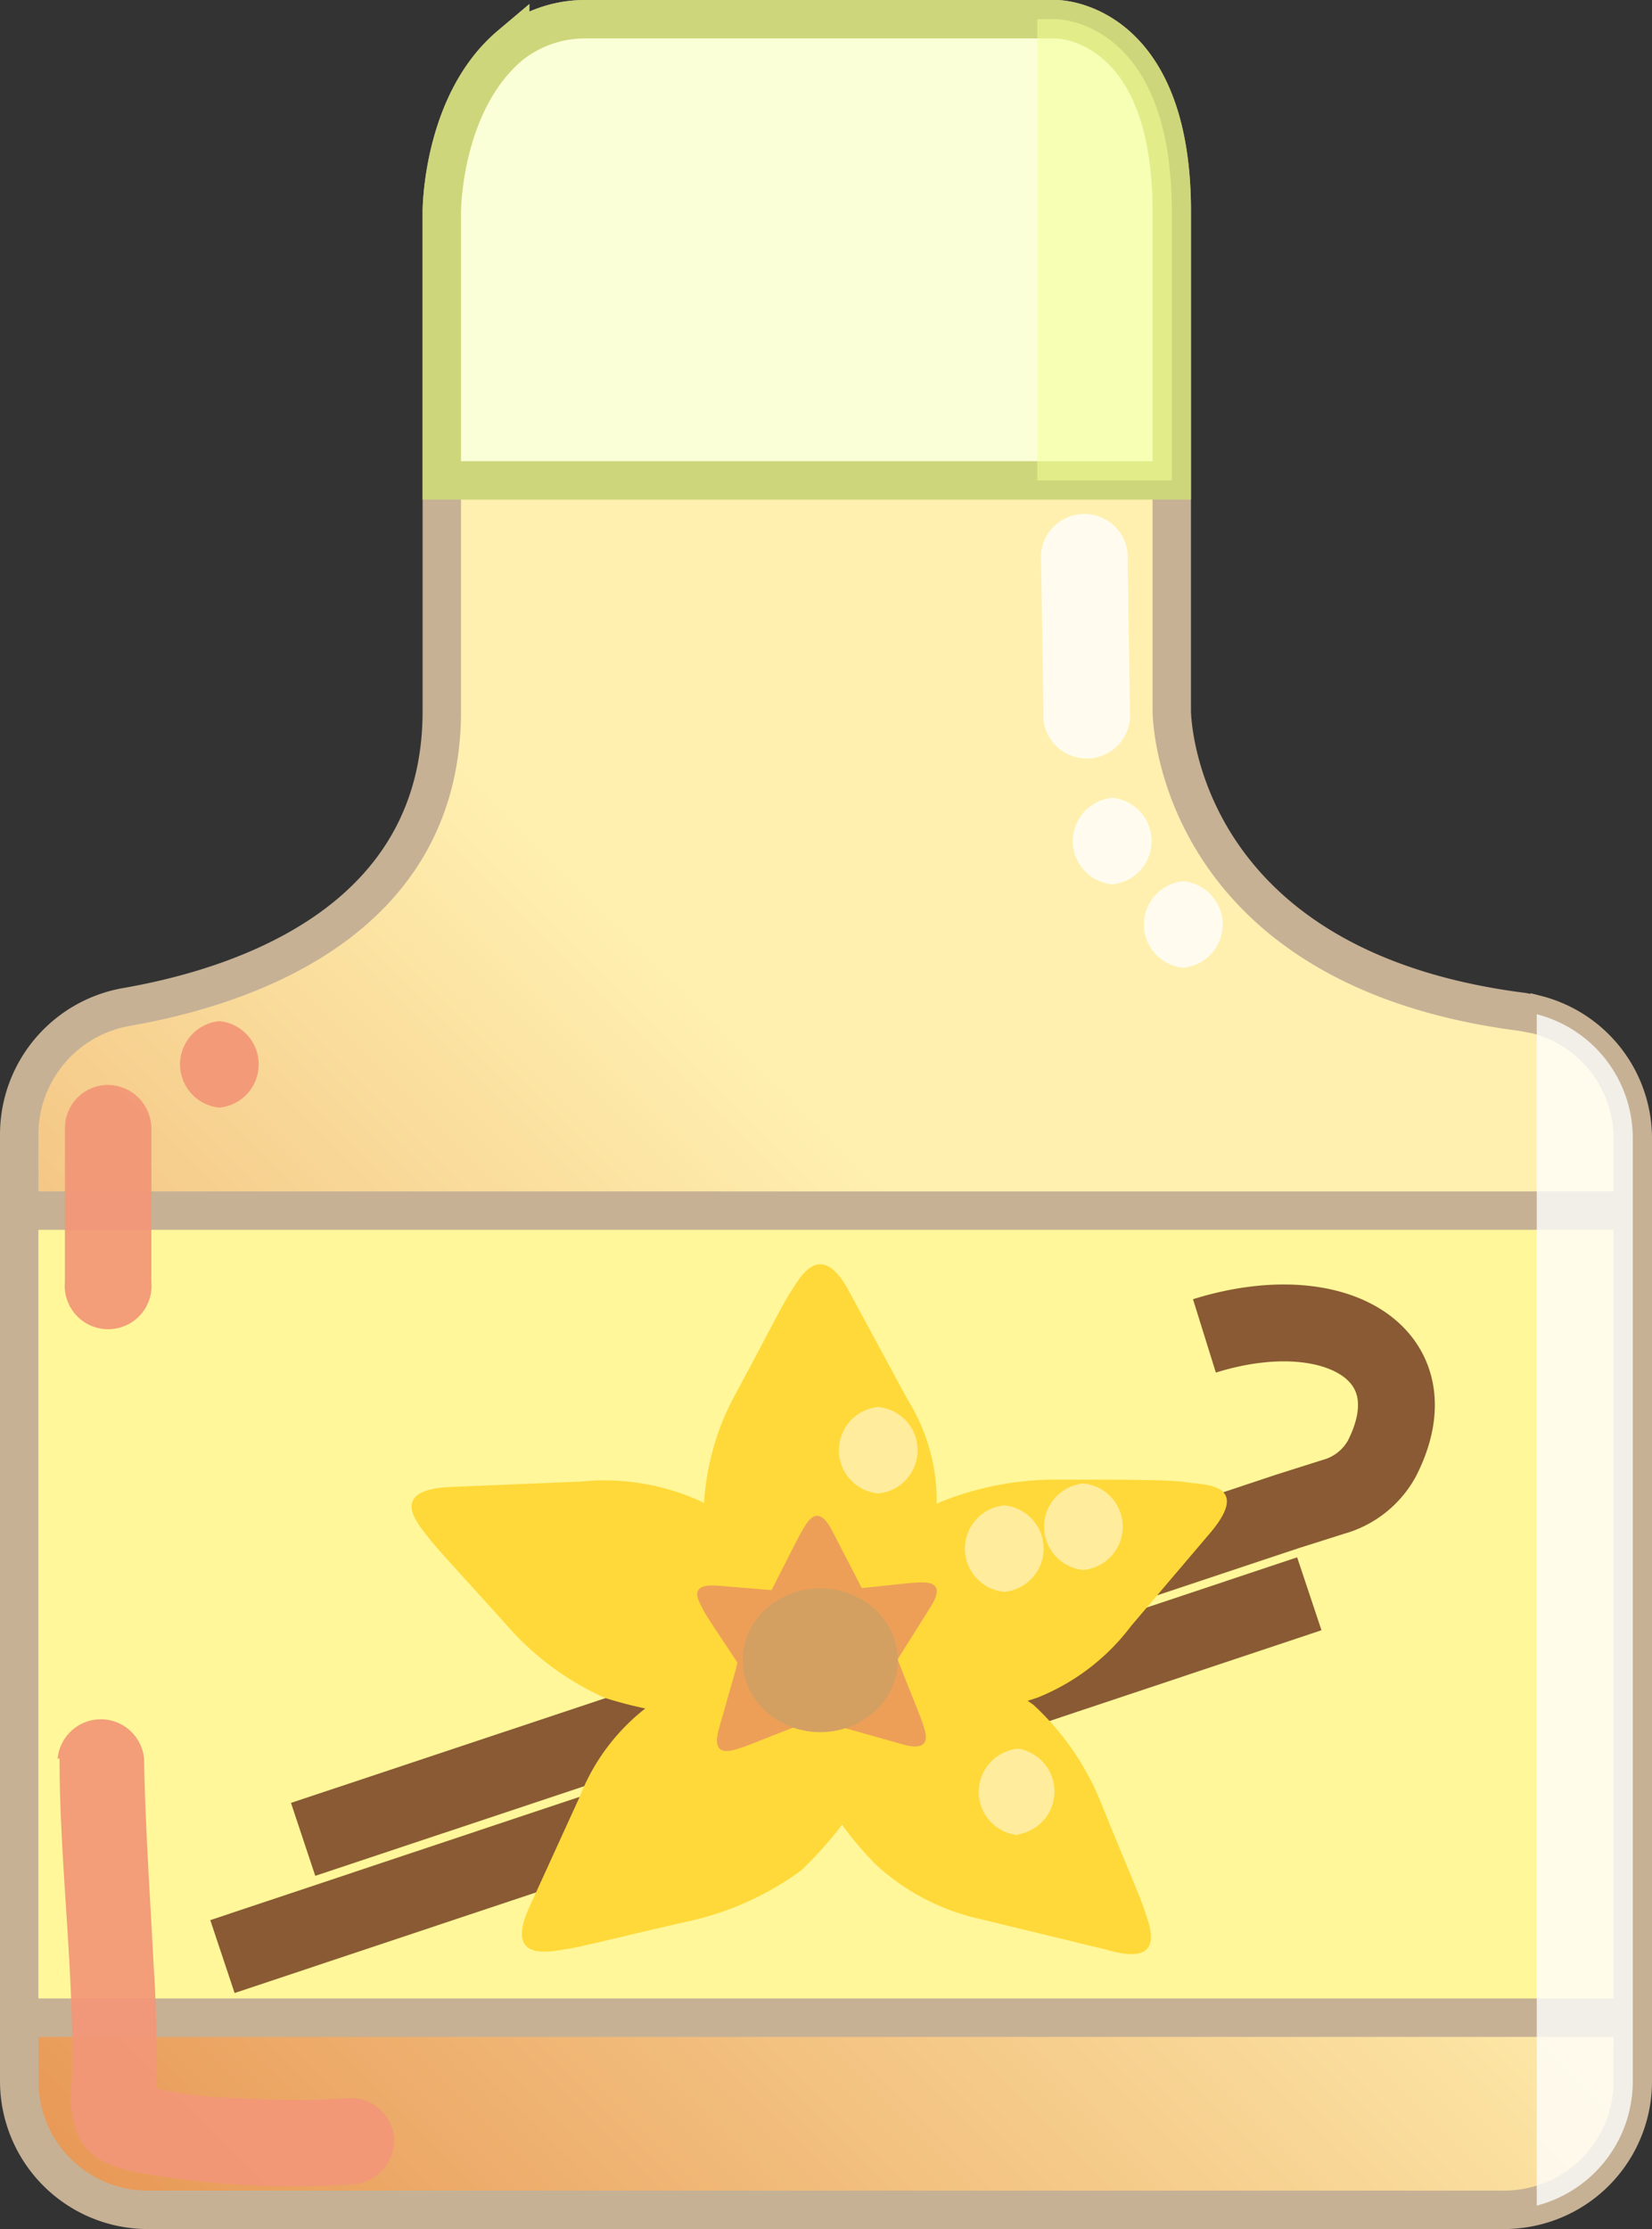 <svg xmlns="http://www.w3.org/2000/svg" xmlns:xlink="http://www.w3.org/1999/xlink" viewBox="0 0 43 58"><rect x="0" y="0" width="43" height="58" fill="#333333" stroke="none"/><defs><style>.cls-1,.cls-3{stroke:#c6b195;}.cls-1,.cls-2,.cls-3,.cls-8{stroke-miterlimit:10;}.cls-1{fill:url(#Безымянный_градиент_12);}.cls-2{fill:#fbffd7;stroke:#ced67b;}.cls-3{fill:#fff799;}.cls-4{opacity:0.94;}.cls-5{fill:#f29777;}.cls-6{fill:#fffdf3;}.cls-7{fill:#f2ff97;opacity:0.55;}.cls-8{fill:none;stroke:#895a33;stroke-width:2px;}.cls-9{fill:#ffd939;}.cls-10{fill:#ed9f58;}.cls-11{fill:#d3a062;}.cls-12{opacity:0.69;}.cls-13{fill:#fff5ca;}.cls-14{fill:#fff;opacity:0.78;}</style><linearGradient id="Безымянный_градиент_12" x1="53.57" y1="17.67" x2="12.1" y2="59.14" gradientUnits="userSpaceOnUse"><stop offset="0.43" stop-color="#fff0b0"/><stop offset="1" stop-color="#e89856"/></linearGradient></defs><g id="Слой_3" data-name="Слой 3"><path class="cls-1" d="M54,33.14V57.65a3.34,3.34,0,0,1-2.5,3.24,3.41,3.41,0,0,1-.85.11H15.35A3.35,3.35,0,0,1,12,57.65V33a3.37,3.37,0,0,1,2.8-3.3C18.06,29.13,23,27.36,23,22V9s0-2.82,1.78-4.32a3.13,3.13,0,0,1,2-.68H39s3,0,3,5V22s0,6.67,9.13,7.83l.37.07A3.33,3.33,0,0,1,54,33.14Z" transform="translate(-11.5 -3.5)"/><path class="cls-2" d="M42,9v7H23V9s0-2.82,1.78-4.32a3.13,3.13,0,0,1,2-.68H39S42,4,42,9Z" transform="translate(-11.5 -3.5)"/><rect class="cls-3" x="0.5" y="31.5" width="42" height="21"/><g class="cls-4"><path class="cls-5" d="M13.05,49.26c0,2.8.4,5.62.32,8.42a2.62,2.62,0,0,0,.19,1.44c.43.79,1.28.86,2.08,1a22.87,22.87,0,0,0,5,.22,1.16,1.16,0,0,0,1.12-1.13,1.13,1.13,0,0,0-1.12-1.12,20.61,20.61,0,0,1-2.94,0,10.42,10.42,0,0,1-2.73-.4l.5.29c.16.13.07.66.1.28,0-.13,0-.26,0-.39s0-.25,0-.37c0-.94,0-1.89-.07-2.83-.09-1.81-.22-3.61-.25-5.41a1.13,1.13,0,0,0-2.25,0Z" transform="translate(-11.5 -3.5)"/></g><g class="cls-4"><path class="cls-5" d="M13.19,32.85v4a1.13,1.13,0,1,0,2.25,0v-4a1.14,1.14,0,0,0-1.13-1.12,1.12,1.12,0,0,0-1.12,1.12Z" transform="translate(-11.5 -3.5)"/></g><g class="cls-4"><path class="cls-5" d="M17.21,32.32a1.13,1.13,0,0,0,0-2.25,1.13,1.13,0,0,0,0,2.25Z" transform="translate(-11.5 -3.5)"/></g><g class="cls-4"><path class="cls-6" d="M38.6,18.11,38.66,22a1.13,1.13,0,1,0,2.25,0l-.06-3.89a1.13,1.13,0,1,0-2.25,0Z" transform="translate(-11.5 -3.5)"/></g><g class="cls-4"><path class="cls-6" d="M40.45,26.51a1.13,1.13,0,0,0,0-2.25,1.13,1.13,0,0,0,0,2.25Z" transform="translate(-11.5 -3.5)"/></g><g class="cls-4"><path class="cls-6" d="M42.3,28.68a1.13,1.13,0,0,0,0-2.25,1.13,1.13,0,0,0,0,2.25Z" transform="translate(-11.5 -3.5)"/></g><path class="cls-7" d="M42,9v7H38.5V4H39S42,4,42,9Z" transform="translate(-11.5 -3.5)"/></g><g id="Слой_4" data-name="Слой 4"><path class="cls-8" d="M19.39,51.36,45,42.83l1.2-.38a2.07,2.07,0,0,0,1.27-1c1.38-2.71-1.22-4.25-4.62-3.19" transform="translate(-11.5 -3.5)"/><line class="cls-8" x1="34.08" y1="41.47" x2="5.79" y2="50.91"/><path class="cls-9" d="M29.71,42.55a9.91,9.91,0,0,1,2.46,1.78c1.18,1,1.6,1.85,1.16,2.78s-1.39,1.2-3,1.07a10.7,10.7,0,0,1-3.08-.5,7.4,7.4,0,0,1-2.46-1.78c-1.08-1.21-1.92-2.1-2.16-2.42s-1.07-1.22.62-1.29l3.38-.14A6.06,6.06,0,0,1,29.71,42.55Z" transform="translate(-11.5 -3.5)"/><path class="cls-9" d="M28.42,47.86a10.5,10.5,0,0,1,2.8-1.29c1.5-.54,2.49-.53,3.2.24s.57,1.67-.25,3a9.53,9.53,0,0,1-1.82,2.36,7.8,7.8,0,0,1-2.79,1.29c-1.65.37-2.88.69-3.29.75s-1.65.38-1-1.07l1.32-2.89A5.41,5.41,0,0,1,28.42,47.86Z" transform="translate(-11.5 -3.5)"/><path class="cls-9" d="M34.28,52a9.22,9.22,0,0,1-1.71-2.43c-.75-1.32-.86-2.23-.12-3s1.73-.71,3.22-.11a10.88,10.88,0,0,1,2.73,1.4,7.07,7.07,0,0,1,1.71,2.43c.59,1.47,1.07,2.56,1.19,2.94s.59,1.47-1,1L37,53.43A5.89,5.89,0,0,1,34.28,52Z" transform="translate(-11.5 -3.5)"/><path class="cls-9" d="M38.51,47.67a10.72,10.72,0,0,1-3.06.56c-1.61.16-2.56-.08-3-1s-.07-1.76,1.09-2.81a10,10,0,0,1,2.42-1.83A8,8,0,0,1,39,42c1.7,0,3,0,3.39.07s1.69,0,.65,1.27l-2.1,2.47A5.7,5.7,0,0,1,38.51,47.67Z" transform="translate(-11.5 -3.5)"/><path class="cls-9" d="M35.88,42.72a8.88,8.88,0,0,1-.76,2.81c-.53,1.41-1.18,2.11-2.27,2.11S31.1,47,30.57,45.53a9.15,9.15,0,0,1-.75-2.81,6.75,6.75,0,0,1,.75-2.81c.76-1.4,1.3-2.48,1.52-2.81s.76-1.4,1.51,0l1.52,2.81A5,5,0,0,1,35.88,42.72Z" transform="translate(-11.5 -3.5)"/><path class="cls-10" d="M33.38,45.31a4.91,4.91,0,0,1,1.1,1.08c.51.6-.41.5-.69,1s.29,1.09-.51.92a5.2,5.2,0,0,1-1.49-.46,3.62,3.62,0,0,1-1.09-1.08c-.45-.69-.81-1.2-.9-1.39s-.45-.69.4-.62l1.69.14A3,3,0,0,1,33.38,45.31Z" transform="translate(-11.5 -3.5)"/><path class="cls-10" d="M31.34,45.57a5.32,5.32,0,0,1,1.29-.85c.71-.38.55.57,1,.92s1.06-.18.75.54a5.06,5.06,0,0,1-.73,1.34,3.8,3.8,0,0,1-1.29.85c-.79.3-1.38.55-1.58.61s-.79.3-.57-.49l.45-1.58A2.75,2.75,0,0,1,31.34,45.57Z" transform="translate(-11.5 -3.5)"/><path class="cls-10" d="M32,47.68a4.83,4.83,0,0,1-.86-1.27c-.37-.69.28-.64.65-1s.16-.9.91-.58a5,5,0,0,1,1.37.72,3.83,3.83,0,0,1,.85,1.27c.3.77.54,1.34.6,1.53s.3.77-.52.54l-1.63-.46A2.92,2.92,0,0,1,32,47.68Z" transform="translate(-11.5 -3.5)"/><path class="cls-10" d="M33.77,47.8a5.08,5.08,0,0,1-1.48.47c-.79.18-.24-1-.53-1.42s-1.2.18-.69-.43a4.68,4.68,0,0,1,1.08-1.1,3.91,3.91,0,0,1,1.49-.47c.84-.08,1.47-.16,1.69-.17s.84-.08.4.62l-.88,1.4A2.84,2.84,0,0,1,33.77,47.8Z" transform="translate(-11.5 -3.5)"/><path class="cls-10" d="M34.29,46.24a4.67,4.67,0,0,1-.38,1.46c-.26.74-.59.13-1.14.13s-.87.61-1.14-.13a4.67,4.67,0,0,1-.38-1.46,3.5,3.5,0,0,1,.38-1.46c.38-.74.65-1.29.76-1.47s.38-.73.76,0l.76,1.47A2.66,2.66,0,0,1,34.29,46.24Z" transform="translate(-11.5 -3.5)"/><ellipse class="cls-11" cx="21.35" cy="43.2" rx="2.02" ry="1.87"/><g class="cls-12"><path class="cls-13" d="M39.7,44.35a1.13,1.13,0,0,0,0-2.25,1.13,1.13,0,0,0,0,2.25Z" transform="translate(-11.5 -3.5)"/></g><g class="cls-12"><path class="cls-13" d="M37.64,44.92a1.13,1.13,0,0,0,0-2.25,1.13,1.13,0,0,0,0,2.25Z" transform="translate(-11.5 -3.5)"/></g><g class="cls-12"><path class="cls-13" d="M38,51.23A1.13,1.13,0,0,0,38,49a1.13,1.13,0,0,0,0,2.25Z" transform="translate(-11.5 -3.5)"/></g><g class="cls-12"><path class="cls-13" d="M34.36,42.36a1.13,1.13,0,0,0,0-2.25,1.13,1.13,0,0,0,0,2.25Z" transform="translate(-11.5 -3.5)"/></g></g><g id="Слой_5" data-name="Слой 5"><path class="cls-14" d="M54,33.14V57.65a3.34,3.34,0,0,1-2.5,3.24v-31A3.33,3.33,0,0,1,54,33.14Z" transform="translate(-11.5 -3.5)"/></g></svg>